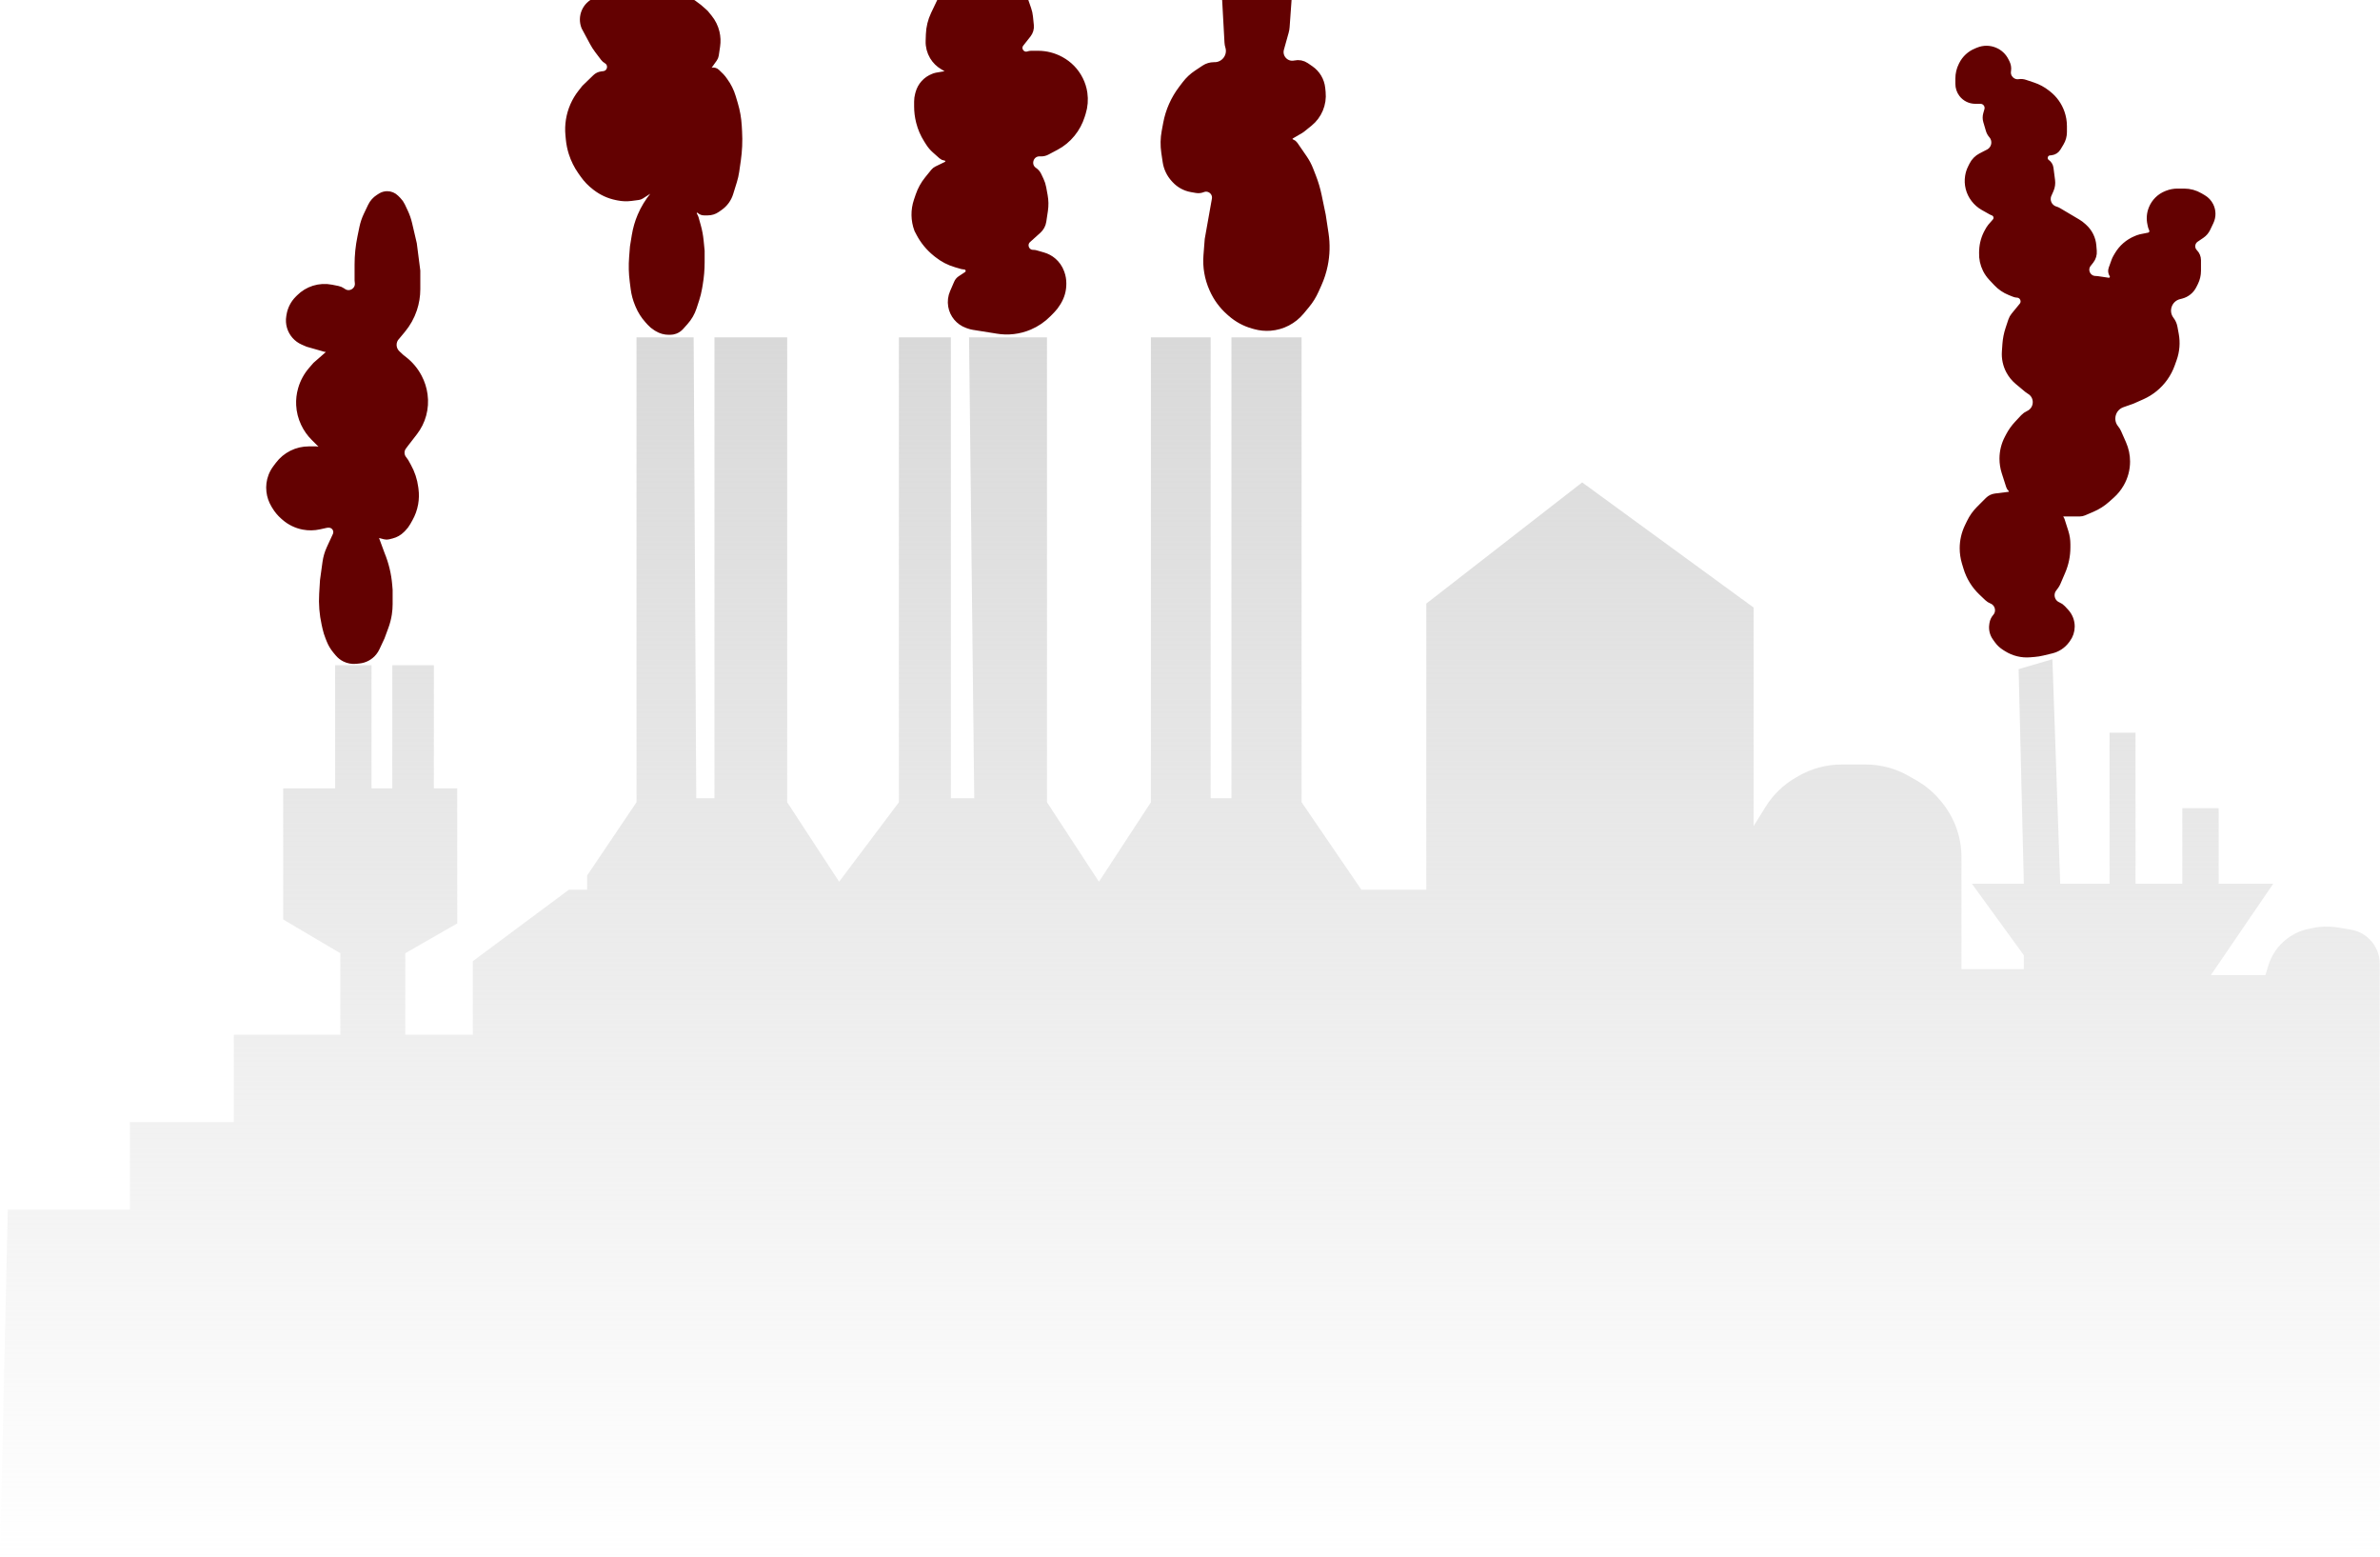 <svg width="1376" height="900" viewBox="0 0 1376 900" fill="none" xmlns="http://www.w3.org/2000/svg">
<path d="M0 900L1375.85 895.575V883.925V879.5V872.443V863.5V855.22V607.207V563.575V557.041C1375.85 551.672 1373.7 546.529 1369.87 542.765C1366.92 539.869 1363.15 537.956 1359.07 537.288L1351.81 536.098C1346.85 535.286 1341.79 535.395 1336.88 536.42L1334.67 536.88C1330.14 537.824 1325.88 539.773 1322.21 542.583C1317.05 546.526 1313.26 551.993 1311.39 558.209L1309.77 563.575H1278.22L1314.27 510.757H1282.73V467.125H1261.7V510.757H1234.66V423.493H1219.64V510.757H1191.11L1186.6 381.01L1167.07 386.751L1170.08 510.757H1140.04L1170.08 552.093V560.13H1134.03V495.442C1134.03 483.818 1129.98 472.557 1122.57 463.596L1121.79 462.652C1117.97 458.017 1113.33 454.112 1108.12 451.122L1103.52 448.488C1095.95 444.148 1087.38 441.865 1078.66 441.865H1064.73C1056.01 441.865 1047.43 444.148 1039.86 448.488L1038.36 449.353C1031.16 453.482 1025.1 459.338 1020.72 466.394L1013.87 477.459V351.156L914.733 278.819L824.611 348.86V514.202H787.061L752.514 463.681V195H711.96V461.384H699.943V195H665.397V463.681L635.356 509.609L605.316 463.681V195H560.255L563.259 461.384H549.741V195H519.7V463.681L485.154 509.609L455.113 463.681V195H413.057V461.384H402.543L401.04 195H367.996V463.681L339.457 506V514.202H328.943L273.368 555.537V598.021H234.316V550.945L264.356 533.721V455.643H250.838V384.454H226.806V455.643H214.789V384.454H193.761V455.643H163.721V531.425L196.765 550.945V598.021H135.182V648.542H75.101V699.064H4.506L0 900Z" fill="url(#paint0_linear_293_3)"/>
<path d="M1185.95 375.212L1180.67 376.478C1179.23 376.826 1177.76 377.062 1176.27 377.186L1173.56 377.411C1168.98 377.793 1164.4 376.671 1160.51 374.215L1159.37 373.494C1157.8 372.507 1156.45 371.227 1155.37 369.724L1154.22 368.111C1152.8 366.116 1152.21 363.644 1152.58 361.222L1152.7 360.419C1152.9 359.166 1153.45 357.995 1154.28 357.044C1157.31 353.61 1155.96 348.183 1151.71 346.482C1150.92 346.166 1150.18 345.699 1149.57 345.112L1146.08 341.792C1142.1 337.996 1139.17 333.227 1137.59 327.955L1136.68 324.943C1135.9 322.328 1135.5 319.613 1135.5 316.883C1135.5 312.681 1136.44 308.533 1138.26 304.745L1139.47 302.233C1140.81 299.431 1142.62 296.877 1144.82 294.68L1149.95 289.545C1150.96 288.544 1152.26 287.905 1153.67 287.729L1161.56 286.743C1163.88 286.452 1164.79 283.563 1163.05 281.995C1162.69 281.671 1162.42 281.257 1162.27 280.795L1159.68 272.697C1158.9 270.247 1158.5 267.691 1158.5 265.118C1158.5 261.099 1159.47 257.14 1161.34 253.58L1162.04 252.24C1163.34 249.758 1164.97 247.464 1166.89 245.42L1170.39 241.679C1171.12 240.901 1172 240.274 1172.97 239.835C1178.92 237.149 1179.42 228.898 1173.84 225.512L1173.53 225.322C1173.18 225.108 1172.84 224.867 1172.52 224.603L1167.02 220.016C1165.03 218.355 1163.38 216.32 1162.16 214.027C1160.42 210.741 1159.64 207.035 1159.89 203.325L1160.19 198.97C1160.4 196.002 1160.98 193.072 1161.92 190.249L1163.51 185.465C1163.83 184.497 1164.33 183.596 1164.98 182.807L1169.64 177.137C1172.06 174.185 1170.09 169.73 1166.27 169.539C1165.76 169.513 1165.26 169.403 1164.78 169.212L1162.27 168.21C1159.46 167.084 1156.92 165.356 1154.84 163.147L1151.94 160.066C1150.65 158.696 1149.57 157.145 1148.73 155.463C1147.27 152.536 1146.57 149.285 1146.71 146.015L1146.76 144.707C1146.92 140.957 1147.97 137.299 1149.83 134.041L1150.67 132.576C1150.89 132.193 1151.15 131.833 1151.44 131.5L1154.08 128.475C1155.94 126.349 1155.04 123.013 1152.36 122.12C1152.12 122.04 1151.89 121.938 1151.67 121.815L1147.02 119.201C1145.03 118.079 1143.28 116.562 1141.89 114.743L1141.79 114.612C1139.05 111.028 1137.9 106.453 1138.61 101.996C1138.87 100.348 1139.38 98.74 1140.13 97.248L1140.91 95.674C1141.94 93.612 1143.6 91.93 1145.65 90.873L1149.94 88.66C1154.04 86.544 1155.06 81.145 1152.03 77.675C1151.35 76.901 1150.85 75.989 1150.56 75.003L1149.05 69.88C1148.69 68.652 1148.69 67.347 1149.04 66.116L1149.71 63.75C1150.61 60.618 1148.26 57.5 1145 57.5H1142C1139.17 57.5 1136.5 56.166 1134.8 53.9C1133.63 52.342 1133 50.447 1133 48.5V45.383C1133 42.829 1133.59 40.311 1134.74 38.027L1134.96 37.581C1136.6 34.305 1139.37 31.736 1142.76 30.349L1144.05 29.82C1146.9 28.654 1150.1 28.658 1152.94 29.83L1153.03 29.867C1155.59 30.92 1157.68 32.862 1158.92 35.336L1159.57 36.633C1160.17 37.849 1160.4 39.221 1160.22 40.568L1160.16 41.007C1159.58 45.252 1163.24 48.864 1167.48 48.228C1168.48 48.078 1169.5 48.167 1170.46 48.487L1175.18 50.062C1178.04 51.013 1180.71 52.454 1183.07 54.319L1183.75 54.857C1187.18 57.563 1189.77 61.189 1191.21 65.311C1192.06 67.753 1192.5 70.321 1192.5 72.909V76.363C1192.5 78.416 1191.94 80.43 1190.89 82.19L1189.1 85.167C1188.41 86.322 1187.21 87.087 1185.87 87.236L1184.9 87.344C1181.28 87.746 1180.09 92.415 1183.07 94.502C1183.98 95.138 1184.58 96.126 1184.73 97.226L1185.65 104.333C1185.88 106.078 1185.63 107.852 1184.92 109.462L1183.71 112.194C1182.01 116.068 1184.1 120.558 1188.16 121.752C1188.72 121.917 1189.25 122.15 1189.76 122.448L1200.88 129.037C1201.96 129.677 1202.97 130.429 1203.89 131.281L1204.6 131.937C1207.43 134.55 1209.18 138.13 1209.5 141.97L1209.76 145.154C1209.92 146.983 1209.37 148.802 1208.24 150.246L1206.75 152.131C1203.61 156.134 1206.47 162 1211.56 162C1211.85 162 1212.15 162.022 1212.44 162.065L1218.77 163.003C1221.4 163.392 1223.26 160.51 1221.82 158.278C1221.3 157.472 1221.19 156.471 1221.51 155.569L1223.1 151.129C1223.36 150.378 1223.7 149.654 1224.11 148.966L1224.88 147.65C1227.23 143.66 1230.82 140.546 1235.1 138.783L1236.38 138.257C1236.79 138.086 1237.22 137.956 1237.66 137.868L1242.42 136.915C1244.69 136.463 1245.85 133.938 1244.73 131.92C1244.58 131.641 1244.46 131.342 1244.39 131.032L1244.02 129.398C1243.35 126.535 1243.58 123.538 1244.68 120.809C1246.16 117.103 1249.11 114.179 1252.83 112.732L1253.28 112.556C1255.08 111.858 1256.99 111.5 1258.91 111.5H1262.77C1265.87 111.5 1268.91 112.327 1271.57 113.896L1273.45 115.002C1275.12 115.98 1276.46 117.418 1277.32 119.142C1278.7 121.892 1278.73 125.123 1277.41 127.899L1275.55 131.801C1274.86 133.241 1273.81 134.474 1272.49 135.372L1269.15 137.645C1266.22 139.647 1265.83 143.826 1268.34 146.339C1269.4 147.403 1270 148.845 1270 150.349V156.569C1270 158.825 1269.47 161.051 1268.47 163.069L1267.58 164.835C1266.26 167.48 1263.85 169.422 1260.99 170.157L1259.71 170.485C1253.22 172.149 1250.54 179.907 1254.63 185.218C1255.53 186.389 1256.14 187.757 1256.41 189.21L1257.18 193.373C1258.04 198.041 1257.66 202.855 1256.06 207.326L1254.97 210.387C1253.99 213.116 1252.65 215.696 1250.96 218.054C1247.71 222.602 1243.31 226.197 1238.2 228.467L1232.5 231L1226.83 232.992C1220.6 235.179 1218.46 242.897 1222.66 247.984C1223.22 248.658 1223.68 249.406 1224.03 250.206L1226.88 256.677C1228.28 259.858 1229 263.294 1229 266.769C1229 271.178 1227.84 275.509 1225.63 279.325L1225.55 279.462C1224.19 281.806 1222.47 283.92 1220.45 285.726L1217.78 288.117C1215.28 290.358 1212.43 292.175 1209.34 293.498L1204.49 295.574C1203.84 295.855 1203.13 296 1202.42 296H1191.52C1189.57 296 1188.8 298.533 1190.42 299.616C1190.8 299.865 1191.07 300.233 1191.21 300.66L1193.43 307.625C1194.14 309.862 1194.5 312.195 1194.5 314.542V316.383C1194.5 321.079 1193.55 325.725 1191.7 330.041L1188.89 336.595C1188.63 337.196 1188.3 337.766 1187.92 338.293L1186.72 339.912C1184.06 343.524 1185.48 348.675 1189.61 350.417C1190.53 350.801 1191.35 351.377 1192.02 352.104L1193.89 354.129C1195.89 356.296 1197 359.138 1197 362.088C1197 364.627 1196.18 367.098 1194.65 369.129L1194.12 369.844C1192.1 372.53 1189.21 374.429 1185.95 375.212Z" fill="#630101" stroke="#630101" stroke-width="5"/>
<path d="M754.846 175.95L751.775 179.658C747.445 184.886 741.179 188.134 734.411 188.658C731.493 188.884 728.558 188.598 725.739 187.811L724.568 187.484C719.917 186.186 715.62 183.851 712.001 180.653L711.081 179.84C707.074 176.299 703.875 171.938 701.702 167.053L701.536 166.681C698.887 160.727 697.766 154.206 698.274 147.709L699 138.425L703.123 115.253C703.939 110.668 699.388 106.977 695.07 108.723C694.044 109.138 692.922 109.258 691.831 109.067L688.933 108.562C685.41 107.948 682.189 106.186 679.771 103.55L679.293 103.029C676.821 100.335 675.213 96.962 674.677 93.345L673.882 87.981C673.298 84.045 673.371 80.039 674.099 76.127L674.969 71.45C676.304 64.268 679.304 57.499 683.727 51.685L685.765 49.007C687.576 46.627 689.772 44.568 692.262 42.913L696.655 39.994C698.184 38.979 699.979 38.437 701.815 38.437H702.226C708.313 38.437 712.653 32.532 710.836 26.722C710.613 26.009 710.479 25.27 710.438 24.523L709 -1.675L744.5 -4L743.098 15.559C743.033 16.469 742.876 17.37 742.631 18.249L739.892 28.045C738.359 33.53 743.238 38.665 748.794 37.414C750.838 36.954 752.982 37.367 754.709 38.554L757.336 40.359C760.928 42.827 763.253 46.751 763.692 51.087L763.922 53.357C764.594 60.005 761.86 66.542 756.655 70.732L752.337 74.208C752.113 74.388 751.875 74.552 751.626 74.696L746.19 77.857C744.138 79.049 744.418 82.096 746.652 82.895C747.203 83.093 747.679 83.458 748.011 83.941L753.392 91.762C754.793 93.797 755.954 95.987 756.854 98.289L758.392 102.223C759.795 105.811 760.894 109.511 761.677 113.283L764 124.473L765.619 135.137C766.532 141.157 766.37 147.29 765.139 153.253C764.382 156.921 763.226 160.495 761.693 163.912L760.025 167.63C758.681 170.624 756.939 173.423 754.846 175.95Z" fill="#630101" stroke="#630101" stroke-width="5"/>
<path d="M607.66 178.845L605.61 180.936C602.567 184.042 598.939 186.514 594.936 188.211C589.103 190.685 582.68 191.424 576.436 190.341L576 190.265L562.924 188.18C561.977 188.029 561.046 187.787 560.145 187.458L559.276 187.141C554.775 185.497 551.496 181.573 550.68 176.851C550.236 174.286 550.55 171.648 551.583 169.259L553.953 163.778C554.31 162.953 554.9 162.249 555.65 161.753L559.297 159.343C562.04 157.531 560.757 153.263 557.47 153.263C557.158 153.263 556.848 153.219 556.549 153.132L552.862 152.066C548.992 150.948 545.384 149.072 542.246 146.547L541.387 145.856C537.505 142.734 534.315 138.837 532.021 134.415L531 132.448C529.059 127.212 528.981 121.468 530.777 116.18L531.794 113.187C532.922 109.866 534.631 106.77 536.84 104.045L540.352 99.714C540.779 99.187 541.316 98.761 541.926 98.465L547.385 95.818C550.003 94.549 549.319 90.643 546.425 90.339C545.824 90.276 545.257 90.026 544.805 89.624L540.974 86.216C539.664 85.051 538.524 83.709 537.585 82.229L536.426 80.401C534.488 77.345 533.045 74.001 532.153 70.493L532.1 70.282C531.369 67.411 531 64.46 531 61.497V58.695C531 57.376 531.174 56.063 531.518 54.789L531.747 53.945C532.849 49.867 535.829 46.559 539.771 45.04L540.626 44.71C540.875 44.615 541.132 44.544 541.395 44.499L547.488 43.455C549.589 43.095 549.948 40.229 548 39.363L545.545 37.944C543.22 36.599 541.276 34.684 539.896 32.38C538.332 29.767 537.556 26.759 537.661 23.715L537.793 19.902C537.93 15.959 538.877 12.085 540.576 8.524L546 -2.844L590.5 -4L593.779 5.479C594.258 6.864 594.575 8.3 594.723 9.758L595.227 14.712C595.402 16.431 594.902 18.151 593.832 19.508L589.654 24.807C586.794 28.433 590.403 33.558 594.78 32.088C595.257 31.928 595.756 31.847 596.259 31.847H600.141C604.641 31.847 609.069 32.98 613.016 35.142L613.178 35.231C615.381 36.437 617.413 37.982 619.171 39.776C622.93 43.611 625.413 48.588 626.179 53.903C626.719 57.652 626.41 61.475 625.274 65.088L624.726 66.83C623.586 70.456 621.771 73.835 619.376 76.788L619.245 76.95C616.774 79.998 613.713 82.516 610.246 84.354L604.967 87.151C604.005 87.661 602.928 87.915 601.84 87.888L601.157 87.872C595.005 87.72 592.472 95.701 597.586 99.124C598.511 99.744 599.251 100.603 599.726 101.61L601.036 104.387C601.676 105.744 602.136 107.178 602.405 108.654L603.238 113.228C603.742 116.001 603.786 118.838 603.367 121.625L602.436 127.818C602.154 129.69 601.23 131.406 599.822 132.672L593.873 138.023C590.402 141.145 592.61 146.903 597.279 146.903C597.757 146.903 598.233 146.97 598.693 147.103L602.958 148.336C604.964 148.916 606.826 149.91 608.424 151.254C610.439 152.948 611.97 155.145 612.863 157.622L613.016 158.048C613.667 159.855 614 161.761 614 163.682V164.137C614 167.614 613.056 171.027 611.27 174.011L610.85 174.713C609.953 176.211 608.883 177.598 607.66 178.845Z" fill="#630101" stroke="#630101" stroke-width="5"/>
<path d="M395.616 185.64L393.062 188.492C392.247 189.402 391.222 190.1 390.077 190.527C389.236 190.84 388.346 191 387.448 191H386.644C384.442 191 382.282 190.394 380.401 189.249L379.656 188.795C378.391 188.025 377.247 187.073 376.259 185.97L374.92 184.476C372.8 182.108 371.088 179.405 369.854 176.477L369.505 175.65C368.306 172.804 367.499 169.808 367.107 166.745L366.55 162.397C365.976 157.911 365.864 153.378 366.215 148.869L366.692 142.744L367.757 136.204C368.385 132.349 369.477 128.584 371.01 124.991C372.813 120.763 375.209 116.813 378.125 113.261L379.256 111.883C380.771 109.981 378.464 107.419 376.414 108.727L370.336 112.605C369.922 112.869 369.455 113.039 368.968 113.103L364.83 113.646C362.403 113.965 359.94 113.879 357.541 113.392L356.513 113.184C352.298 112.328 348.332 110.527 344.914 107.915L344.369 107.499C341.843 105.57 339.626 103.269 337.791 100.675L336.452 98.781C334.178 95.565 332.416 92.016 331.229 88.26C330.415 85.687 329.877 83.034 329.624 80.347L329.395 77.915C329.133 75.135 329.217 72.332 329.647 69.572C330.541 63.836 332.902 58.429 336.501 53.875L338.549 51.283L344.8 45.234C345.636 44.426 346.71 43.909 347.864 43.762L349.115 43.602C353.823 43.002 355.08 36.767 350.972 34.389C350.402 34.059 349.903 33.618 349.504 33.093L346.121 28.628C345.095 27.274 344.176 25.843 343.372 24.347L338.549 15.372C336.319 9.77 339 3.416 344.568 1.104L361.534 -5.938C369.297 -9.16 378.062 -8.939 385.652 -5.33L393.761 -1.474C398.469 0.765 402.797 3.729 406.586 7.309L407.4 8.078L409.47 10.62C411.415 13.009 412.797 15.806 413.513 18.804C414.123 21.355 414.237 24 413.85 26.595L413.073 31.797C412.978 32.434 412.733 33.04 412.357 33.563L409.034 38.202C407.752 39.991 409.531 42.369 411.609 41.644C412.417 41.362 413.315 41.562 413.927 42.16L416.476 44.65C416.791 44.957 417.079 45.289 417.339 45.644L418.41 47.106C420.436 49.87 421.973 52.962 422.953 56.246L424.163 60.297C425.38 64.374 426.115 68.579 426.353 72.827L426.538 76.138C426.845 81.625 426.604 87.129 425.818 92.568L424.895 98.961C424.624 100.84 424.205 102.694 423.643 104.507L421.479 111.486C420.497 114.653 418.488 117.402 415.769 119.3L414.107 120.46C412.685 121.451 410.994 121.983 409.26 121.983H407.01C406.292 121.983 405.602 121.709 405.08 121.216C402.773 119.036 399.187 121.755 400.662 124.565L401.221 125.629C401.32 125.817 401.398 126.014 401.455 126.217L402.747 130.833C403.502 133.532 404.022 136.291 404.299 139.08L404.887 144.989V151.478C404.887 155.748 404.526 160.01 403.808 164.22L403.439 166.384C403.065 168.577 402.531 170.74 401.842 172.855L400.361 177.404C399.369 180.449 397.753 183.255 395.616 185.64Z" fill="#630101" stroke="#630101" stroke-width="5"/>
<path d="M207.539 380.996L205.728 381.177C203.619 381.388 201.494 380.997 199.598 380.049C198.214 379.357 196.989 378.387 195.998 377.198L194.655 375.586C193.227 373.873 192.078 371.945 191.25 369.875L190.516 368.039C189.84 366.349 189.302 364.607 188.907 362.83L188.402 360.56C187.14 354.881 186.679 349.054 187.03 343.247L187.5 335.5L188.933 325.113C189.309 322.386 190.086 319.73 191.24 317.231L194.729 309.671C195.227 308.592 195.328 307.371 195.016 306.224C194.416 304.025 192.419 302.5 190.14 302.5H189.628C189.211 302.5 188.794 302.546 188.387 302.636L184.503 303.499C181.532 304.159 178.458 304.206 175.468 303.637C171.56 302.892 167.922 301.119 164.928 298.499L164.279 297.932C162.438 296.321 160.859 294.432 159.6 292.333L159.049 291.414C157.698 289.164 156.841 286.652 156.535 284.046L156.521 283.925C156.179 281.019 156.549 278.073 157.6 275.341C158.197 273.788 159.007 272.325 160.005 270.993L161.481 269.025C163.466 266.378 166.041 264.23 169 262.75C171.959 261.27 175.223 260.5 178.531 260.5H182.731C182.91 260.5 183.088 260.52 183.262 260.559L185.214 261C187.557 261.529 188.809 258.347 186.735 257.137C186.579 257.046 186.435 256.935 186.308 256.808L181.961 252.461C179.671 250.171 177.791 247.504 176.405 244.576L176.338 244.436C174.794 241.177 173.907 237.646 173.727 234.045C173.577 231.036 173.922 228.022 174.75 225.124L174.784 225.007C175.914 221.05 177.896 217.389 180.591 214.279L183 211.5L190.353 205.066C191.965 203.656 190.967 201 188.825 201C188.609 201 188.395 200.97 188.188 200.911L178 198L175.439 196.88C171.991 195.371 169.387 192.415 168.325 188.804C167.782 186.959 167.664 185.014 167.981 183.117L168.126 182.244C168.694 178.834 170.314 175.686 172.759 173.241L173.566 172.434C175.822 170.178 178.588 168.498 181.63 167.538C184.825 166.529 188.223 166.345 191.507 167.001L195.187 167.737C196.053 167.911 196.873 168.262 197.595 168.77L197.98 169.041C202.443 172.182 208.481 168.385 207.584 163.002C207.528 162.668 207.5 162.33 207.5 161.991V152.893C207.5 147.645 208.033 142.41 209.092 137.269L210.232 131.732C210.742 129.253 211.552 126.846 212.644 124.562L215.105 119.416C216.017 117.51 217.445 115.899 219.227 114.764L220.433 113.997C221.456 113.346 222.644 113 223.858 113C225.55 113 227.172 113.672 228.368 114.868L229.666 116.166C230.549 117.049 231.272 118.078 231.803 119.207L233.491 122.794C234.494 124.925 235.27 127.157 235.805 129.451L238.5 141L240.5 156.5V167.151C240.5 171.025 239.875 174.874 238.65 178.549C237.229 182.812 235.023 186.772 232.146 190.224L229 194C225.992 197.008 226.071 201.91 229.174 204.82L231.5 207L233.372 208.471C236.752 211.127 239.531 214.469 241.526 218.277L241.617 218.451C243.194 221.461 244.235 224.722 244.694 228.088L244.72 228.277C245.235 232.054 244.983 235.895 243.98 239.572C243.003 243.156 241.331 246.513 239.06 249.452L234 256L232.683 257.756C230.831 260.225 230.974 263.658 233.025 265.965C233.341 266.321 233.617 266.71 233.848 267.126L235.376 269.878C237.44 273.592 238.782 277.664 239.332 281.878L239.471 282.947C239.822 285.633 239.76 288.357 239.29 291.025C238.767 293.987 237.747 296.839 236.272 299.46L235.034 301.661C234.348 302.881 233.498 304.002 232.508 304.992L231.77 305.73C230.285 307.215 228.423 308.269 226.385 308.779L224.38 309.28C223.803 309.424 223.198 309.421 222.623 309.269L218.382 308.153C216.809 307.739 215.539 309.463 216.402 310.843C216.467 310.947 216.521 311.058 216.564 311.174L220 320.5C222.319 326.133 223.757 332.09 224.263 338.161L224.5 341V349.158C224.5 351.05 224.356 352.939 224.068 354.809C223.69 357.263 223.067 359.674 222.209 362.005L220 368L217.1 374.215C216.701 375.069 216.203 375.872 215.614 376.607C213.623 379.097 210.712 380.679 207.539 380.996Z" fill="#630101" stroke="#630101" stroke-width="5"/>
<defs>
<linearGradient id="paint0_linear_293_3" x1="742" y1="195" x2="742" y2="900" gradientUnits="userSpaceOnUse">
<stop stop-color="#D9D9D9"/>
<stop offset="1" stop-color="#D9D9D9" stop-opacity="0"/>
</linearGradient>
</defs>
</svg>
